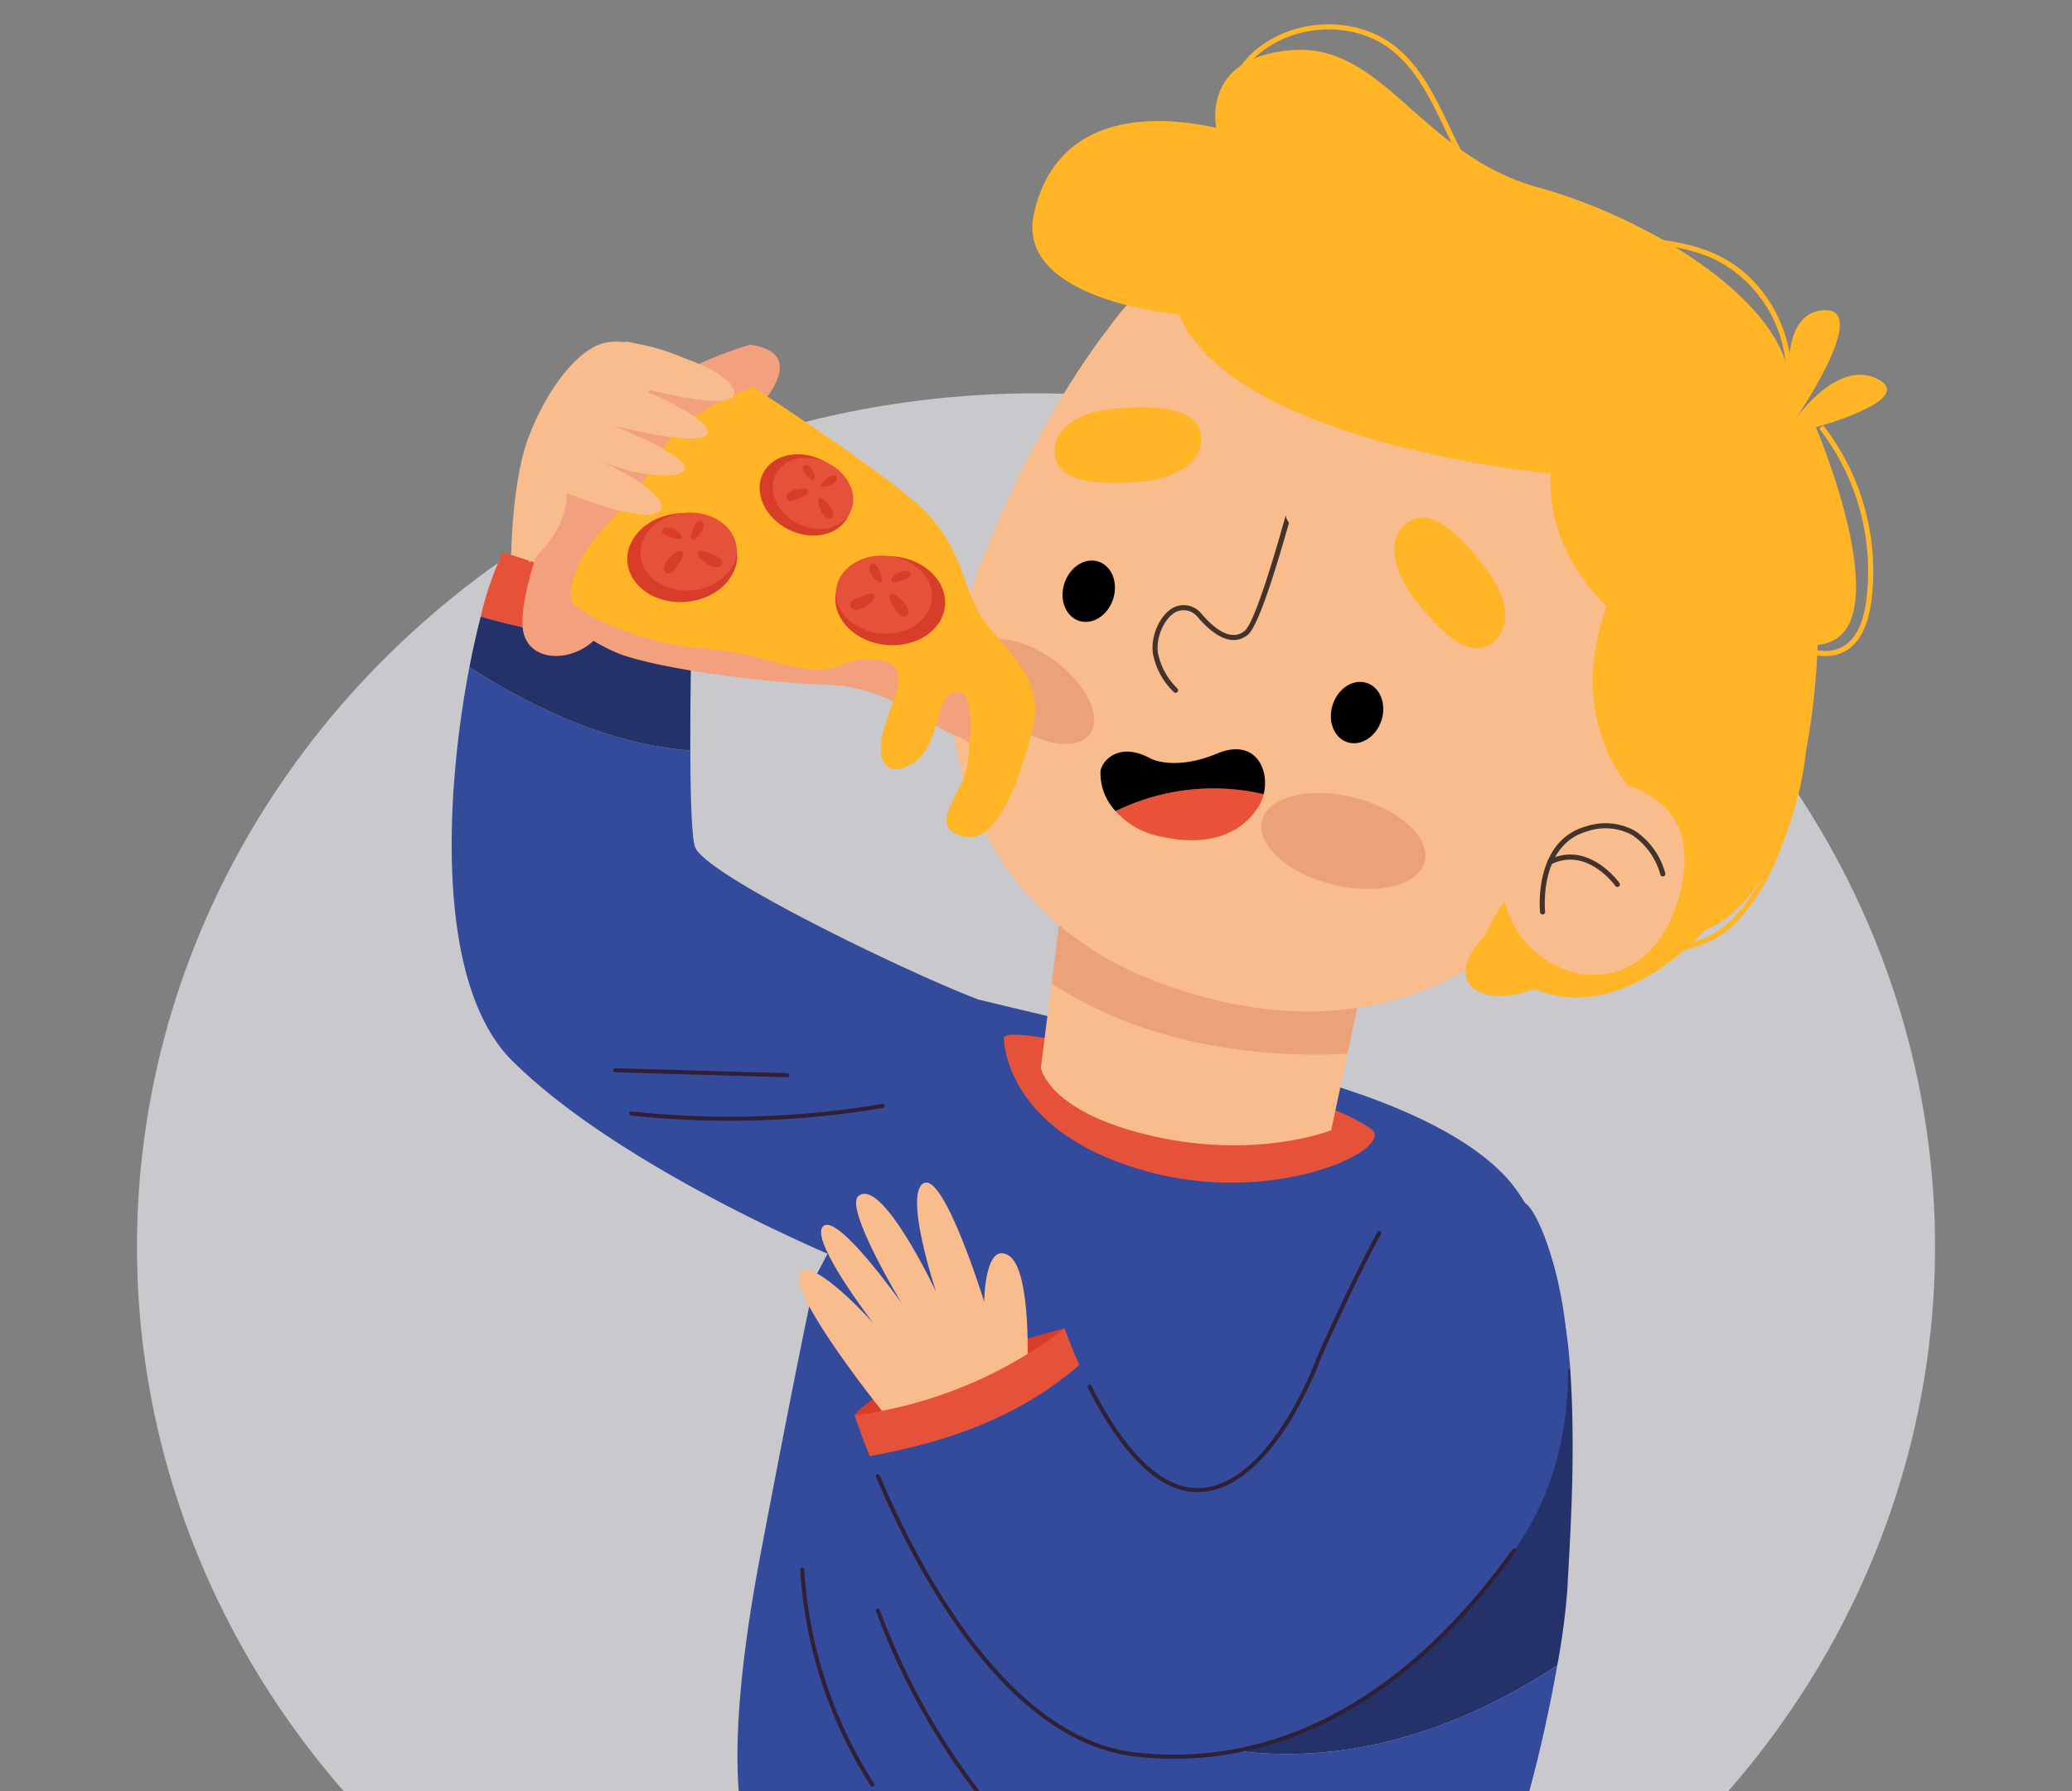 <svg xmlns="http://www.w3.org/2000/svg" xmlns:xlink="http://www.w3.org/1999/xlink" width="295" height="255" viewBox="0 0 295 255">
  <rect x="0" y="0" width="295" height="255" fill="#808080" stroke="none"/>
  <defs>
    <clipPath id="clip-path">
      <rect id="Rectángulo_415813" data-name="Rectángulo 415813" width="295" height="255" transform="translate(1125 10562)" fill="#fff" stroke="#707070" stroke-width="1" opacity="0.81"/>
    </clipPath>
  </defs>
  <g id="Enmascarar_grupo_1098828" data-name="Enmascarar grupo 1098828" transform="translate(-1125 -10562)" clip-path="url(#clip-path)">
    <g id="Grupo_1180641" data-name="Grupo 1180641" transform="translate(6.5)">
      <ellipse id="Elipse_12523" data-name="Elipse 12523" cx="128" cy="121.5" rx="128" ry="121.5" transform="translate(1138 10618)" fill="#ebe9f0" opacity="0.68"/>
      <g id="Grupo_1180259" data-name="Grupo 1180259" transform="translate(1161.281 10565.462)">
        <ellipse id="Elipse_12497" data-name="Elipse 12497" cx="96.541" cy="14.817" rx="96.541" ry="14.817" transform="translate(0 442.529)" fill="#efe8df"/>
        <g id="Grupo_1180258" data-name="Grupo 1180258" transform="translate(21.526 0)">
          <path id="Trazado_1042931" data-name="Trazado 1042931" d="M319,145.7s-.171-12.57,2.5-19.622,7.162-12.779,11.1-13.537,15.694,2.47,17.226,7.719-5.133,21.7-10.957,30.559Z" transform="translate(-310.574 -67.247)" fill="#f8bc8d"/>
          <g id="Grupo_1180234" data-name="Grupo 1180234" transform="translate(83.923 432.88)">
            <g id="Grupo_1180228" data-name="Grupo 1180228" transform="translate(0)">
              <path id="Trazado_1042932" data-name="Trazado 1042932" d="M284.8,408.453c-7.279,7.749-8.44,12.908-8.44,12.908s.959,1.129,13.973-2.319A18.986,18.986,0,0,0,284.8,408.453Z" transform="translate(-276.363 -390.441)" fill="#fff"/>
              <path id="Trazado_1042933" data-name="Trazado 1042933" d="M286.214,395.311c-9.1,11.112-26.628,7.993-26.628,7.993-4.345,3.286-7.053,7.271-9.633,10.018a19,19,0,0,1,5.533,10.589c3.354-.888,7.494-2.076,12.64-3.672,25.116-7.785,23.536-14.8,23.536-14.8A40.6,40.6,0,0,0,286.214,395.311Z" transform="translate(-241.513 -395.311)" fill="#e95336"/>
            </g>
            <g id="Grupo_1180229" data-name="Grupo 1180229" transform="translate(0.001 10.128)">
              <path id="Trazado_1042934" data-name="Trazado 1042934" d="M299.333,402.7a42.385,42.385,0,0,1,1.072,4.155s-6.054,5.275-25.214,12.79c-21.41,8.4-25.271,6.628-25.271,6.628a7.83,7.83,0,0,1-.736-2.784A122.182,122.182,0,0,0,299.333,402.7Z" transform="translate(-249.184 -402.701)" fill="#fff"/>
            </g>
            <g id="Grupo_1180230" data-name="Grupo 1180230" transform="translate(12.383 13.527)">
              <path id="Trazado_1042935" data-name="Trazado 1042935" d="M279.214,412.191l-.027.01a.326.326,0,0,1-.4-.227,8.436,8.436,0,0,0-6.091-6.143.338.338,0,0,1-.266-.381.311.311,0,0,1,.36-.265,9.257,9.257,0,0,1,6.6,6.611A.323.323,0,0,1,279.214,412.191Z" transform="translate(-272.43 -405.181)" fill="#e55239"/>
            </g>
            <g id="Grupo_1180231" data-name="Grupo 1180231" transform="translate(16.123 10.35)">
              <path id="Trazado_1042936" data-name="Trazado 1042936" d="M276.457,409.9h0a.323.323,0,0,1-.414-.192c-2.1-5.393-5.963-6.193-6-6.2a.338.338,0,0,1-.265-.381.3.3,0,0,1,.36-.262c.173.032,4.253.857,6.492,6.617A.32.32,0,0,1,276.457,409.9Z" transform="translate(-269.773 -402.863)" fill="#e55239"/>
            </g>
            <g id="Grupo_1180232" data-name="Grupo 1180232" transform="translate(15.101 4.777)">
              <path id="Trazado_1042937" data-name="Trazado 1042937" d="M276.411,406.08a.317.317,0,0,0,.195-.293c.005-.57,0-5.607-1.631-6.754a1.392,1.392,0,0,0-1.384-.1,1.448,1.448,0,0,0-.9,1.112c-.349,2.021,3,5.564,3.38,5.962a.319.319,0,0,0,.343.079S276.411,406.081,276.411,406.08Zm-1.782-6.51c.965.678,1.266,3.611,1.329,5.375-1.129-1.29-2.856-3.567-2.648-4.771a.816.816,0,0,1,.541-.64l.047-.019A.707.707,0,0,1,274.63,399.57Z" transform="translate(-272.661 -398.797)" fill="#e55239"/>
            </g>
            <g id="Grupo_1180233" data-name="Grupo 1180233" transform="translate(18.441 6.032)">
              <path id="Trazado_1042938" data-name="Trazado 1042938" d="M269.508,405.8c.5-.236,4.864-2.361,5.086-4.351a1.48,1.48,0,0,0-.566-1.321,1.462,1.462,0,0,0-1.391-.367c-1.932.555-3.407,5.113-3.57,5.634a.341.341,0,0,0,.095.349.316.316,0,0,0,.328.066Zm3.308-5.408a.833.833,0,0,1,.811.23.8.8,0,0,1,.336.733c-.132,1.175-2.533,2.692-4.032,3.493.566-1.539,1.672-3.987,2.781-4.421C272.748,400.418,272.783,400.405,272.817,400.4Z" transform="translate(-269.052 -399.713)" fill="#e55239"/>
            </g>
          </g>
          <g id="Grupo_1180241" data-name="Grupo 1180241" transform="translate(9.617 436.205)">
            <g id="Grupo_1180235" data-name="Grupo 1180235" transform="translate(0.448 3.643)">
              <path id="Trazado_1042939" data-name="Trazado 1042939" d="M342.905,404.276c-9.775,4.183-12.9,8.444-12.9,8.444s.426,1.42,13.73,3.474A18.979,18.979,0,0,0,342.905,404.276Z" transform="translate(-330 -398.957)" fill="#fff"/>
              <path id="Trazado_1042940" data-name="Trazado 1042940" d="M341.218,403.742c-12.788,6.536-27.6-3.347-27.6-3.347-5.3,1.269-9.374,3.835-12.842,5.319a19,19,0,0,1,.826,11.919c3.429.53,7.7,1.1,13.053,1.7,26.131,2.933,27.5-4.128,27.5-4.128A40.588,40.588,0,0,0,341.218,403.742Z" transform="translate(-287.873 -400.395)" fill="#e95336"/>
            </g>
            <g id="Grupo_1180236" data-name="Grupo 1180236" transform="translate(0 17.406)">
              <path id="Trazado_1042941" data-name="Trazado 1042941" d="M355.57,411.485a41.932,41.932,0,0,1-.684,4.236s-7.66,2.407-28.226,1.615c-22.981-.885-25.808-4.054-25.808-4.054a7.834,7.834,0,0,1,.441-2.845A122.2,122.2,0,0,0,355.57,411.485Z" transform="translate(-300.844 -410.437)" fill="#fff"/>
            </g>
            <g id="Grupo_1180237" data-name="Grupo 1180237" transform="translate(18.607 6.531)">
              <path id="Trazado_1042942" data-name="Trazado 1042942" d="M327.859,411.544a.1.1,0,0,1-.029,0,.324.324,0,0,1-.271-.367,8.44,8.44,0,0,0-3.118-8.068.338.338,0,0,1-.092-.455.311.311,0,0,1,.436-.1,9.26,9.26,0,0,1,3.4,8.7A.321.321,0,0,1,327.859,411.544Z" transform="translate(-324.299 -402.503)" fill="#e55239"/>
            </g>
            <g id="Grupo_1180238" data-name="Grupo 1180238" transform="translate(23.307 5.117)">
              <path id="Trazado_1042943" data-name="Trazado 1042943" d="M324.455,410.5h0a.325.325,0,0,1-.3-.343c.238-5.781-2.981-8.064-3.014-8.086a.336.336,0,0,1-.089-.455.306.306,0,0,1,.436-.1c.145.1,3.552,2.489,3.3,8.663A.323.323,0,0,1,324.455,410.5Z" transform="translate(-320.997 -401.471)" fill="#e55239"/>
            </g>
            <g id="Grupo_1180239" data-name="Grupo 1180239" transform="translate(23.892)">
              <path id="Trazado_1042944" data-name="Trazado 1042944" d="M322.4,405.419a.316.316,0,0,0,.3-.191c.233-.519,2.248-5.135,1.213-6.842a1.394,1.394,0,0,0-1.227-.65,1.451,1.451,0,0,0-1.275.655c-1.129,1.712.517,6.3.709,6.817a.318.318,0,0,0,.282.21Zm.977-6.679c.611,1.007-.286,3.817-.936,5.457-.518-1.634-1.188-4.413-.514-5.433a.817.817,0,0,1,.752-.37h.051A.711.711,0,0,1,323.379,398.74Z" transform="translate(-321.017 -397.737)" fill="#e55239"/>
            </g>
            <g id="Grupo_1180240" data-name="Grupo 1180240" transform="translate(24.969 3.464)">
              <path id="Trazado_1042945" data-name="Trazado 1042945" d="M317.834,404.558c.55-.016,5.4-.215,6.4-1.949a1.638,1.638,0,0,0-1.117-2.33c-1.993-.266-5.171,3.319-5.529,3.732a.34.34,0,0,0-.053.358.316.316,0,0,0,.274.192A.065.065,0,0,1,317.834,404.558Zm5.2-3.629a.834.834,0,0,1,.651.536.8.8,0,0,1,.015.806c-.591,1.024-3.4,1.451-5.094,1.584,1.136-1.183,3.13-2.982,4.319-2.936A.911.911,0,0,1,323.032,400.928Z" transform="translate(-317.51 -400.265)" fill="#e55239"/>
            </g>
          </g>
          <path id="Trazado_1042946" data-name="Trazado 1042946" d="M276.628,273.546c-25.318-9.143-36.327-36.6-45.286-62.3a19.27,19.27,0,0,1,3.237,3.788c18.683,26.877,45.2,58.533,75.243,36.726,12.384-7.756,19.2-18.746,26.124-30.084.94,12.92-.14,26.464-.359,31.57a99.062,99.062,0,0,1-1.451,11.025C317.2,275.477,296.868,280.855,276.628,273.546Z" transform="translate(-176.726 -30.631)" fill="#253269"/>
          <g id="Grupo_1180242" data-name="Grupo 1180242" transform="translate(18.08 259.53)">
            <path id="Trazado_1042947" data-name="Trazado 1042947" d="M354.7,369.968l10.76,68.964s-12.68,13.156-41.179,15.6c0,0-20.308-65.041-21.257-82.948-1.457-27.5,5.053-57.588,5.053-57.588s-12.306,52.9-12.363,60.847,2.3,47.707,2.087,77.512c0,0-7.315,3.921-40.388-2.279,0,0-9.622-43.124-7.357-81.523,1.783-30.216,15.773-75.92,21.657-94.033,28.345,19.441,60.231,33.031,94.34,36.677C362.873,330.007,358.294,355.65,354.7,369.968Z" transform="translate(-249.711 -266.719)" fill="#5fafe2"/>
            <path id="Trazado_1042948" data-name="Trazado 1042948" d="M345.081,290.052s-1.556,9.912-3.811,23.246c-34.111-3.646-66-17.236-94.34-36.677,1.594-4.906,2.594-7.794,2.594-7.794Z" transform="translate(-224.925 -268.827)" fill="#4aa2d3"/>
            <path id="Trazado_1042949" data-name="Trazado 1042949" d="M268.73,283.551s-16.113,75.723-16.483,81.02,13.379,73.288,13.379,73.288" transform="translate(-155.852 -263.371)" fill="none" stroke="#2f2035" stroke-linecap="round" stroke-linejoin="round" stroke-miterlimit="10" stroke-width="0.574"/>
            <line id="Línea_710" data-name="Línea 710" x1="25.1" y1="9.786" transform="translate(42.81 46.166)" fill="none" stroke="#2f2035" stroke-linecap="round" stroke-linejoin="round" stroke-miterlimit="10" stroke-width="0.574"/>
            <line id="Línea_711" data-name="Línea 711" x1="8.973" y2="4.24" transform="translate(48.037 51.899)" fill="none" stroke="#2f2035" stroke-linecap="round" stroke-linejoin="round" stroke-miterlimit="10" stroke-width="0.574"/>
            <path id="Trazado_1042950" data-name="Trazado 1042950" d="M307.886,311.02S297.659,351.35,296.6,359.953s2.752,77.185,2.752,77.185" transform="translate(-255.557 -253.193)" fill="none" stroke="#2f2035" stroke-linecap="round" stroke-linejoin="round" stroke-miterlimit="10" stroke-width="0.574"/>
            <line id="Línea_712" data-name="Línea 712" x1="7.837" y2="30.412" transform="translate(57.751 10.564)" fill="none" stroke="#2f2035" stroke-linecap="round" stroke-linejoin="round" stroke-miterlimit="10" stroke-width="0.574"/>
            <path id="Trazado_1042951" data-name="Trazado 1042951" d="M294.141,305.834s-5.6-4.678-3.213-13.6,5.442-19.832,5.442-19.832" transform="translate(-235.709 -267.503)" fill="none" stroke="#2f2035" stroke-linecap="round" stroke-linejoin="round" stroke-miterlimit="10" stroke-width="0.574"/>
            <path id="Trazado_1042952" data-name="Trazado 1042952" d="M267.786,314.709s-14.818-11.7-9.344-35.835" transform="translate(-161.745 -265.104)" fill="none" stroke="#2f2035" stroke-linecap="round" stroke-linejoin="round" stroke-miterlimit="10" stroke-width="0.574"/>
            <path id="Trazado_1042953" data-name="Trazado 1042953" d="M328.514,268.887s-3.425,15.54-20.078,28.667" transform="translate(-292.656 -268.805)" fill="none" stroke="#2f2035" stroke-linecap="round" stroke-linejoin="round" stroke-miterlimit="10" stroke-width="0.574"/>
          </g>
          <path id="Trazado_1042954" data-name="Trazado 1042954" d="M236.226,249c5.592-29.4,7.4-37.528,7.805-39.271a16.17,16.17,0,0,1,2.836,2.076c8.959,25.695,19.97,53.156,45.286,62.3,20.24,7.309,40.568,1.931,57.506-9.273-2.855,16.282-9.723,42.854-19.171,47.113,0,0-49.975-4.667-64.516-8.747s-27.744-10.468-31.04-12.479C234.931,290.723,229.684,283.4,236.226,249Z" transform="translate(-192.251 -31.193)" fill="#334b9a"/>
          <path id="Trazado_1042955" data-name="Trazado 1042955" d="M265.6,158.113c.019,6.406.175,12.12.641,13.671,1.2,4,31.171,18.334,40.352,21.775v0c5.666,1.4,42.695,10.119,42.695,10.119s25.131,5.315,33.66,16.637c4.177,5.547,7.128,14.915,7.894,25.447-6.92,11.338-13.74,22.33-26.124,30.084-30.047,21.806-56.56-9.849-75.243-36.726a19.269,19.269,0,0,0-3.237-3.788q-.72-2.064-1.425-4.112.705,2.043,1.425,4.112a16.1,16.1,0,0,0-2.836-2.076c.07-.3.1-.414.1-.414l1.634-3.084c-6.914-3-31.617-14.269-44.9-27.476-10.955-10.9-9.588-37.859-6.087-56.041C243.98,152.524,254.492,157.224,265.6,158.113Z" transform="translate(-231.619 -54.718)" fill="#334b9a"/>
          <path id="Trazado_1042956" data-name="Trazado 1042956" d="M294.425,193.719s.221.049.6.148a30.184,30.184,0,0,1,9.132,3.924c3.822,2.749-13.206,11.109-31.58,6.174s-20.535-16-20.672-19.039S294.425,193.719,294.425,193.719Z" transform="translate(-173.289 -40.57)" fill="#e55239"/>
          <path id="Trazado_1042957" data-name="Trazado 1042957" d="M322.793,143.476a45.537,45.537,0,0,1,3.159-9.2s17.755,6.266,26.961,6.333c0,0-.078,2.922-.152,7.1A110.932,110.932,0,0,1,322.793,143.476Z" transform="translate(-318.651 -59.15)" fill="#e55239"/>
          <path id="Trazado_1042958" data-name="Trazado 1042958" d="M354.484,145.225c-.075,4.231-.148,9.75-.133,14.835-11.105-.889-21.617-5.588-31.447-11.869.5-2.611,1.051-5.024,1.612-7.2A110.932,110.932,0,0,0,354.484,145.225Z" transform="translate(-320.374 -56.664)" fill="#253269"/>
          <g id="Grupo_1180253" data-name="Grupo 1180253" transform="translate(71.144)">
            <g id="Grupo_1180251" data-name="Grupo 1180251">
              <g id="Grupo_1180250" data-name="Grupo 1180250">
                <g id="Grupo_1180249" data-name="Grupo 1180249">
                  <path id="Trazado_1042959" data-name="Trazado 1042959" d="M298.386,189.121l-2.32,10.893s-10.628,4.228-25.507.809-15.826-9.718-15.826-9.718l1.52-12.026C267.928,186.861,283.17,189.886,298.386,189.121Z" transform="translate(-241.99 -42.551)" fill="#f8bc8d"/>
                  <path id="Trazado_1042960" data-name="Trazado 1042960" d="M297.629,180.138l-2.822,13.246c-15.216.765-30.457-2.26-42.133-10.043l1.993-15.767Z" transform="translate(-238.411 -46.814)" fill="#eca278"/>
                  <path id="Trazado_1042961" data-name="Trazado 1042961" d="M242.135,114.872s-12.091,14.843-20.273,39.643c-6.384,19.349,2.816,43.385,25.935,52.713,21.728,8.767,47.746,7.439,64.941-21.421s15.572-56.893-10.4-73.137S254.276,97.454,242.135,114.872Z" transform="translate(-219.886 -71.437)" fill="#f8bc8d"/>
                  <path id="Trazado_1042962" data-name="Trazado 1042962" d="M283.525,186.862s-8.9-9.516-3.058-25.522c0,0-8.669-7.548-7.981-18.891,0,0-45.173-4.165-52.923-22.666,0,0-23.444-1.945-20.639-14.406s13.923-14.785,25.956-12.161c0,0-2.283-10.087,10.8-11.063s18.286,14.915,34.973,19.533,36.448,17.127,35.885,29.032c0,0-1.672-11.342,4.957-11.54s-4.116,15.436-4.116,15.436,5.978-8.567,11.66-5.626-8.788,6.857-8.788,6.857,12.691,29.9.252,30.982c0,0-.619,34.439-16.19,40.706,0,0-11.6,13.582-24.2,8.289-7.134,2.923-13.639-.674-6.953-7.6,0,0,3.267-8.214,9.358-10.134C272.525,198.089,273.584,191.929,283.525,186.862Z" transform="translate(-187.161 -78.481)" fill="#ffb525"/>
                  <g id="Grupo_1180243" data-name="Grupo 1180243" transform="translate(38.276)">
                    <path id="Trazado_1042963" data-name="Trazado 1042963" d="M288.822,135.825l-.688-.262a18.5,18.5,0,0,0-9-22.564c-4.231-2.027-9.18-2.357-13.964-2.674-5.892-.391-11.984-.794-16.692-4.414-3.763-2.893-5.867-7.3-7.9-11.552-1.953-4.087-3.972-8.312-7.447-11.118-5.985-4.827-15.863-3.8-20.72,2.168s-3.866,15.846,2.078,20.729l-.467.569c-6.24-5.127-7.28-15.5-2.182-21.763S227.3,77.6,233.591,82.668c3.607,2.91,5.663,7.212,7.65,11.373,2,4.179,4.061,8.5,7.685,11.286,4.531,3.485,10.243,3.864,16.291,4.264,4.853.322,9.872.655,14.234,2.745C287.854,116.363,292.145,127.119,288.822,135.825Z" transform="translate(-208.591 -79.462)" fill="#ffb525"/>
                  </g>
                  <g id="Grupo_1180244" data-name="Grupo 1180244" transform="translate(93.881 57.1)">
                    <path id="Trazado_1042964" data-name="Trazado 1042964" d="M206.39,195.71a9.011,9.011,0,0,1-6.3-5.133l.684-.271c1.2,3.012,4.694,5.093,8.318,4.945a13.41,13.41,0,0,0,9.08-4.668,30.615,30.615,0,0,0,5.314-9.159c3.31-8.107,6.17-19.784,1-29.381l-.532-.987,1.013.48c2.581,1.221,5.534,2.422,7.982,1.184,1.85-.935,3.029-3.123,3.5-6.5a33.039,33.039,0,0,0-6.683-24.633l.577-.458a33.785,33.785,0,0,1,6.835,25.192c-.51,3.635-1.821,6.01-3.9,7.06-2.329,1.177-5.026.429-7.664-.733,4.634,9.657,1.809,21.07-1.453,29.059a31.29,31.29,0,0,1-5.449,9.377,14.151,14.151,0,0,1-9.6,4.909A9.866,9.866,0,0,1,206.39,195.71Z" transform="translate(-200.094 -121.125)" fill="#ffb525"/>
                  </g>
                  <g id="Grupo_1180245" data-name="Grupo 1180245" transform="translate(59.79 43.073)">
                    <path id="Trazado_1042965" data-name="Trazado 1042965" d="M252.025,111.035c.2-.1.317-.145.317-.145S252.226,110.945,252.025,111.035Z" transform="translate(-252.025 -110.89)" fill="#32293f"/>
                  </g>
                  <path id="Trazado_1042966" data-name="Trazado 1042966" d="M219.711,174.241l11.184-16.455s18.65-.562,13.879,16.81S221.767,186.91,219.711,174.241Z" transform="translate(-141.161 -50.441)" fill="#f8bc8d"/>
                  <path id="Trazado_1042967" data-name="Trazado 1042967" d="M252.086,148.708s5.212-3.077-1.006-11.123-9.422-7.785-11.611-5.51c-2,2.075-1.384,6.377,2.194,10.8C245.957,148.173,249.21,150.516,252.086,148.708Z" transform="translate(-175.271 -60.479)" fill="#ffb525"/>
                  <path id="Trazado_1042968" data-name="Trazado 1042968" d="M269.981,126.14s-1.229-5.926,8.907-6.739,12.1,1.734,11.888,4.883c-.192,2.874-3.787,5.315-9.464,5.641C274.5,130.316,270.577,129.483,269.981,126.14Z" transform="translate(-255.229 -64.72)" fill="#ffb525"/>
                  <path id="Trazado_1042969" data-name="Trazado 1042969" d="M251.286,151c-.767,2.33.158,4.728,2.069,5.359s4.083-.747,4.852-3.075-.158-4.728-2.07-5.359S252.053,148.671,251.286,151Z" transform="translate(-196.987 -54.151)"/>
                  <path id="Trazado_1042970" data-name="Trazado 1042970" d="M279.158,138.394c-.769,2.329.158,4.728,2.069,5.359s4.083-.747,4.852-3.075-.158-4.728-2.07-5.359S279.927,136.065,279.158,138.394Z" transform="translate(-263.059 -58.822)"/>
                  <g id="Grupo_1180246" data-name="Grupo 1180246" transform="translate(83.768 113.768)">
                    <path id="Trazado_1042971" data-name="Trazado 1042971" d="M222,175.422a.352.352,0,0,0,.152.015.361.361,0,0,0,.319-.4c-.01-.1-.953-9.514,6.039-11.444a7.986,7.986,0,0,1,6.367.55,9.954,9.954,0,0,1,4.009,5.634.361.361,0,0,0,.7-.169,10.5,10.5,0,0,0-4.338-6.085,8.674,8.674,0,0,0-6.931-.626c-7.583,2.094-6.574,12.115-6.563,12.217A.36.36,0,0,0,222,175.422Z" transform="translate(-221.706 -162.472)" fill="#44332c"/>
                  </g>
                  <g id="Grupo_1180247" data-name="Grupo 1180247" transform="translate(84.841 118.2)">
                    <path id="Trazado_1042972" data-name="Trazado 1042972" d="M236.3,170.308a.364.364,0,0,0,.321-.047.361.361,0,0,0,.088-.5c-.043-.062-4.4-6.15-10.076-3.288a.36.36,0,1,0,.323.644c5.118-2.583,9.121,3,9.161,3.059A.362.362,0,0,0,236.3,170.308Z" transform="translate(-226.433 -165.706)" fill="#44332c"/>
                  </g>
                  <g id="Grupo_1180248" data-name="Grupo 1180248" transform="translate(28.638 69.919)">
                    <path id="Trazado_1042973" data-name="Trazado 1042973" d="M263.885,143.55a3.248,3.248,0,0,1,3.91.957c.037.037.093.1.167.185,2.429,2.738,4.438,3.481,5.973,2.215,1.309-1.081,3.883-9.428,5.836-16.428a2.249,2.249,0,0,0,.469,1.033c-1.846,6.577-4.369,14.73-5.847,15.95-1.3,1.072-3.563,1.545-6.971-2.293-.064-.073-.114-.129-.145-.16a2.541,2.541,0,0,0-3.075-.811c-1.691.829-2.941,3.622-2.623,5.862a9.747,9.747,0,0,0,2.751,5.046.36.36,0,0,1-.358.607.358.358,0,0,1-.132-.077,10.287,10.287,0,0,1-2.975-5.475C260.5,147.605,261.913,144.516,263.885,143.55Z" transform="translate(-260.808 -130.478)" fill="#44332c"/>
                  </g>
                </g>
              </g>
            </g>
            <path id="Trazado_1042974" data-name="Trazado 1042974" d="M246.743,163.258c-.855,3.417,3.637,7.484,10.035,9.087s12.277.132,13.134-3.284-3.637-7.484-10.035-9.087S247.6,159.841,246.743,163.258Z" transform="translate(-202.528 -49.87)" fill="#eca278"/>
            <path id="Trazado_1042975" data-name="Trazado 1042975" d="M298.022,156.85c-1.783,2.412-6.891,1.66-11.407-1.68s-6.732-8-4.949-10.415,6.891-1.66,11.407,1.68S299.806,154.438,298.022,156.85Z" transform="translate(-278.311 -55.793)" fill="#eca278"/>
            <g id="Grupo_1180252" data-name="Grupo 1180252" transform="translate(21.191 103.217)">
              <path id="Trazado_1042976" data-name="Trazado 1042976" d="M284.516,159.658a6.084,6.084,0,0,1-.652,1.62c-2.179,3.674-6.81,6.1-14.18,4.357a11.523,11.523,0,0,1-6.239-3.563A31.545,31.545,0,0,1,284.516,159.658Z" transform="translate(-261.251 -153.254)" fill="#e95236"/>
              <path id="Trazado_1042977" data-name="Trazado 1042977" d="M263.341,157.866c.319-1.69,2.8-4.132,7.087-1.794,0,0,3.369,1.869,9.539-.7,5.33-2.22,7.506,2.193,6.6,5.8a31.562,31.562,0,0,0-21.071,2.413A7.9,7.9,0,0,1,263.341,157.866Z" transform="translate(-263.298 -154.773)"/>
            </g>
          </g>
          <g id="Grupo_1180257" data-name="Grupo 1180257" transform="translate(10.074 45.615)">
            <path id="Trazado_1042978" data-name="Trazado 1042978" d="M351.977,167.544a4.8,4.8,0,0,0-3.177-6.237c-4.82-1.876-9.387-6.973-18.361-7.268s-23.692-2.244-29.431-4.357a25.6,25.6,0,0,1-9.618-6.744l10.9-10.97,23.4,10.067s17.728-.562,18.649-.555,8.2,11.338,8.2,11.338S356.871,159.063,351.977,167.544Z" transform="translate(-287.083 -105.622)" fill="#f3a07f"/>
            <path id="Trazado_1042979" data-name="Trazado 1042979" d="M346.122,112.745s-12.224,3.363-19.874,10.9-13.533,25.22-12.417,30.063,8.486,4.2,11.281-.378,4.191-6.644,5.834-11.007,3.06-9.416,7-12.609,7.175-5.473,8.567-7.073S354.631,113.958,346.122,112.745Z" transform="translate(-313.695 -112.745)" fill="#f3a07f"/>
            <path id="Trazado_1042980" data-name="Trazado 1042980" d="M313.068,117.114s19.015,12.337,24.272,17.439,5.677,10.628,7.949,14.788,9.6,8.586,7.709,16.168-5.189,17.225-10.241,15.577.5-5.981,1-10.811.766-10.352-2-9.681-1.9,7.582-5.827,10.086-5.521-.5-4.106-5.094,4.209-9.177-1.312-9.677-4.166,3.192-14.5.355-9.888-1.223-16.322-2.881-11.937-4.46-12.387-5.844.041-5.753,5.607-11.469,6.044-8.242,8.371-11.678S313.068,117.114,313.068,117.114Z" transform="translate(-280.301 -111.126)" fill="#ffb525"/>
            <g id="Grupo_1180254" data-name="Grupo 1180254" transform="translate(14.93 23.899)">
              <path id="Trazado_1042981" data-name="Trazado 1042981" d="M318.154,137.186c.273,3.485,3.987,6.037,8.3,5.7s7.58-3.436,7.309-6.92-3.987-6.037-8.3-5.7S317.882,133.7,318.154,137.186Z" transform="translate(-318.138 -130.163)" fill="#d83d2a"/>
              <path id="Trazado_1042982" data-name="Trazado 1042982" d="M318.2,136.272c.238,3.054,3.492,5.289,7.268,4.994s6.642-3.01,6.4-6.063-3.492-5.289-7.268-4.994S317.96,133.22,318.2,136.272Z" transform="translate(-316.311 -130.183)" fill="#e55239"/>
              <path id="Trazado_1042983" data-name="Trazado 1042983" d="M325.3,136.774c-.274.363-.707.732-1.133.572a.756.756,0,0,1-.433-.741,1.673,1.673,0,0,1,.325-.846,4.532,4.532,0,0,1,1.409-1.362,1.191,1.191,0,0,1,.567-.211C327.288,134.148,325.545,136.455,325.3,136.774Z" transform="translate(-318.522 -128.7)" fill="#d83d2a"/>
              <path id="Trazado_1042984" data-name="Trazado 1042984" d="M322.378,134.912c.408.2.854.554.777,1a.756.756,0,0,1-.644.567,1.688,1.688,0,0,1-.892-.156,4.551,4.551,0,0,1-1.606-1.121,1.187,1.187,0,0,1-.315-.517C319.42,133.467,322.019,134.736,322.378,134.912Z" transform="translate(-309.635 -128.708)" fill="#d83d2a"/>
              <path id="Trazado_1042985" data-name="Trazado 1042985" d="M322.224,131.614c.16-.311.44-.647.783-.581a.581.581,0,0,1,.425.5,1.294,1.294,0,0,1-.136.683,3.5,3.5,0,0,1-.888,1.216.9.9,0,0,1-.4.233C321.066,133.862,322.083,131.887,322.224,131.614Z" transform="translate(-312.563 -129.871)" fill="#d83d2a"/>
              <path id="Trazado_1042986" data-name="Trazado 1042986" d="M324.567,132.941c-.325-.127-.689-.37-.659-.718a.58.58,0,0,1,.458-.476,1.288,1.288,0,0,1,.692.063,3.48,3.48,0,0,1,1.3.757.923.923,0,0,1,.274.376C326.923,133.858,324.853,133.054,324.567,132.941Z" transform="translate(-318.929 -129.612)" fill="#d83d2a"/>
            </g>
            <g id="Grupo_1180255" data-name="Grupo 1180255" transform="translate(33.766 15.599)">
              <path id="Trazado_1042987" data-name="Trazado 1042987" d="M306.761,126.808c-1.39,2.7.189,6.277,3.524,7.994s7.165.922,8.553-1.775-.189-6.277-3.524-7.994S308.149,124.111,306.761,126.808Z" transform="translate(-306.256 -124.127)" fill="#d83d2a"/>
              <path id="Trazado_1042988" data-name="Trazado 1042988" d="M306.515,126.839c-1.217,2.363.166,5.5,3.088,7s6.277.809,7.494-1.556-.166-5.5-3.088-7S307.732,124.476,306.515,126.839Z" transform="translate(-304.203 -123.992)" fill="#e55239"/>
              <path id="Trazado_1042989" data-name="Trazado 1042989" d="M311.928,129.356c-.369.143-.857.218-1.1-.095a.659.659,0,0,1,.018-.746,1.458,1.458,0,0,1,.625-.476,3.947,3.947,0,0,1,1.661-.363,1.034,1.034,0,0,1,.515.1C314.591,128.323,312.252,129.231,311.928,129.356Z" transform="translate(-306.908 -122.811)" fill="#d83d2a"/>
              <path id="Trazado_1042990" data-name="Trazado 1042990" d="M310.036,130.331c.211.334.377.8.116,1.1a.66.66,0,0,1-.735.125,1.444,1.444,0,0,1-.587-.522,3.922,3.922,0,0,1-.674-1.561,1.023,1.023,0,0,1,0-.526C308.512,127.913,309.851,130.036,310.036,130.331Z" transform="translate(-299.761 -122.446)" fill="#d83d2a"/>
              <path id="Trazado_1042991" data-name="Trazado 1042991" d="M309.078,126.5c.26-.156.619-.277.843-.071a.506.506,0,0,1,.084.566,1.129,1.129,0,0,1-.411.443,3.012,3.012,0,0,1-1.21.492.792.792,0,0,1-.4-.011C307.2,127.63,308.849,126.637,309.078,126.5Z" transform="translate(-299.042 -123.314)" fill="#d83d2a"/>
              <path id="Trazado_1042992" data-name="Trazado 1042992" d="M310.292,126.236c-.182-.243-.34-.588-.159-.831a.506.506,0,0,1,.555-.143,1.121,1.121,0,0,1,.482.363,3.032,3.032,0,0,1,.617,1.153.793.793,0,0,1,.032.4C311.613,127.988,310.453,126.449,310.292,126.236Z" transform="translate(-303.952 -123.716)" fill="#d83d2a"/>
            </g>
            <g id="Grupo_1180256" data-name="Grupo 1180256" transform="translate(44.556 30.019)">
              <path id="Trazado_1042993" data-name="Trazado 1042993" d="M312.134,141.777c-.323,3.481-4.073,5.98-8.377,5.579s-7.53-3.544-7.208-7.025,4.073-5.978,8.377-5.579S312.456,138.3,312.134,141.777Z" transform="translate(-296.528 -134.626)" fill="#d83d2a"/>
              <path id="Trazado_1042994" data-name="Trazado 1042994" d="M311.559,140.84c-.282,3.049-3.569,5.238-7.339,4.889s-6.6-3.106-6.314-6.155,3.569-5.238,7.339-4.889S311.841,137.791,311.559,140.84Z" transform="translate(-297.811 -134.648)" fill="#e55239"/>
              <path id="Trazado_1042995" data-name="Trazado 1042995" d="M301.5,141.263c.269.367.7.741,1.124.588a.758.758,0,0,0,.444-.735,1.679,1.679,0,0,0-.312-.85,4.531,4.531,0,0,0-1.388-1.383,1.172,1.172,0,0,0-.565-.218C299.55,138.609,301.259,140.941,301.5,141.263Z" transform="translate(-292.67 -133.16)" fill="#d83d2a"/>
              <path id="Trazado_1042996" data-name="Trazado 1042996" d="M304.646,139.329c-.411.195-.862.541-.792.991a.76.76,0,0,0,.636.577,1.671,1.671,0,0,0,.894-.144,4.523,4.523,0,0,0,1.623-1.1,1.186,1.186,0,0,0,.322-.513C307.625,137.925,305.008,139.158,304.646,139.329Z" transform="translate(-301.754 -133.18)" fill="#d83d2a"/>
              <path id="Trazado_1042997" data-name="Trazado 1042997" d="M304.314,136.075c-.156-.312-.43-.652-.774-.592a.583.583,0,0,0-.433.5,1.3,1.3,0,0,0,.125.684,3.483,3.483,0,0,0,.87,1.228.916.916,0,0,0,.4.24C305.441,138.339,304.451,136.349,304.314,136.075Z" transform="translate(-298.277 -134.342)" fill="#d83d2a"/>
              <path id="Trazado_1042998" data-name="Trazado 1042998" d="M302.214,137.442c.328-.122.693-.36.67-.709a.583.583,0,0,0-.451-.482,1.277,1.277,0,0,0-.693.053,3.5,3.5,0,0,0-1.313.737.916.916,0,0,0-.28.371C299.846,138.326,301.926,137.55,302.214,137.442Z" transform="translate(-292.176 -134.065)" fill="#d83d2a"/>
            </g>
          </g>
          <path id="Trazado_1042999" data-name="Trazado 1042999" d="M332.813,112.429s13.726,2.98,15.139,6.853-14.267-.562-14.267-.562,11.227,4.534,10.556,6.754-13.608-1.146-13.608-1.146,9.632,3.781,10.3,5.836-6.82,1.653-12.17-.873c0,0,10.439,4.789,8.721,7.134s-13.337-2.453-13.337-2.453.62,4.849-5.309,9.912c0,0-1.894-9.572,2.35-17.134S329.012,112.795,332.813,112.429Z" transform="translate(-307.782 -67.247)" fill="#f8bc8d"/>
          <path id="Trazado_1043000" data-name="Trazado 1043000" d="M314.017,214.935s-25.548,6.521-29.9,12.368c0,0,10.564,4.713,20.3-1.675S314.017,214.935,314.017,214.935Z" transform="translate(-226.756 -29.265)" fill="#d83d2a"/>
          <path id="Trazado_1043001" data-name="Trazado 1043001" d="M302.323,235.351c-5.442-6.451-16.171-20.781-14.125-22.823s10.354,7.232,10.354,7.232-9.192-11.935-7.079-13.774,11.148,10.982,11.148,10.982-8.079-13.365-6.195-15.213c3.317-3.006,11.1,13.581,11.1,13.581s-4.671-14.044-1.738-15.473,8.592,16.9,8.592,16.9.058-8.649,3.465-6.6,2.668,16.905,2.668,16.905S318.011,235.2,302.323,235.351Z" transform="translate(-238.561 -34.88)" fill="#f8bc8d"/>
          <path id="Trazado_1043002" data-name="Trazado 1043002" d="M261.673,225.623c2.929,6.552,8.706,17.037,15.95,17.769,10.59,1.07,17.678-17.425,18.017-18.416s5.475-12.3,8.743-18.151c5.7-10.226,17.928-6.162,20.9-4.154s12.7,29.236-1.682,49.334-32.773,31.43-53.862,29.085c-19.8-2.2-33-30.134-37.914-42.492C242.841,236.637,253.174,233.018,261.673,225.623Z" transform="translate(-172.315 -34.74)" fill="#334b9a"/>
          <path id="Trazado_1043003" data-name="Trazado 1043003" d="M282.592,227.3a61.883,61.883,0,0,0,29.9-12.369s.746,2.189,2.1,5.213c-8.5,7.4-18.832,11.015-29.854,12.975C283.322,229.575,282.592,227.3,282.592,227.3Z" transform="translate(-225.227 -29.266)" fill="#e55239"/>
          <path id="Trazado_1043004" data-name="Trazado 1043004" d="M237.411,230.27c5.645,13.338,18.357,37.616,36.755,39.663,21.088,2.345,39.475-8.987,53.862-29.085" transform="translate(-176.747 -23.583)" fill="none" stroke="#2f2035" stroke-linecap="round" stroke-linejoin="round" stroke-miterlimit="10" stroke-width="0.574"/>
          <path id="Trazado_1043005" data-name="Trazado 1043005" d="M292.668,205.023c-3.267,5.856-8.4,17.16-8.743,18.151S276.5,242.66,265.909,241.59c-6.18-.625-11.293-8.347-14.48-14.669" transform="translate(-160.6 -32.938)" fill="none" stroke="#2f2035" stroke-linecap="round" stroke-linejoin="round" stroke-miterlimit="10" stroke-width="0.574"/>
          <path id="Trazado_1043006" data-name="Trazado 1043006" d="M307.406,270.33A98.007,98.007,0,0,1,293,244.246" transform="translate(-232.31 -18.405)" fill="none" stroke="#2f2035" stroke-linecap="round" stroke-linejoin="round" stroke-miterlimit="10" stroke-width="0.574"/>
          <path id="Trazado_1043007" data-name="Trazado 1043007" d="M314.078,270.608a64.106,64.106,0,0,1-9.983-30.618" transform="translate(-254.19 -19.982)" fill="none" stroke="#2f2035" stroke-linecap="round" stroke-linejoin="round" stroke-miterlimit="10" stroke-width="0.574"/>
          <path id="Trazado_1043008" data-name="Trazado 1043008" d="M338.818,191.831a131.319,131.319,0,0,1-35.771,1.066" transform="translate(-277.493 -37.826)" fill="none" stroke="#2f2035" stroke-linecap="round" stroke-linejoin="round" stroke-miterlimit="10" stroke-width="0.574"/>
          <path id="Trazado_1043009" data-name="Trazado 1043009" d="M337.434,188.833l-24.505-.715" transform="translate(-289.653 -39.202)" fill="none" stroke="#2f2035" stroke-linecap="round" stroke-linejoin="round" stroke-miterlimit="10" stroke-width="0.574"/>
        </g>
      </g>
    </g>
  </g>
</svg>
